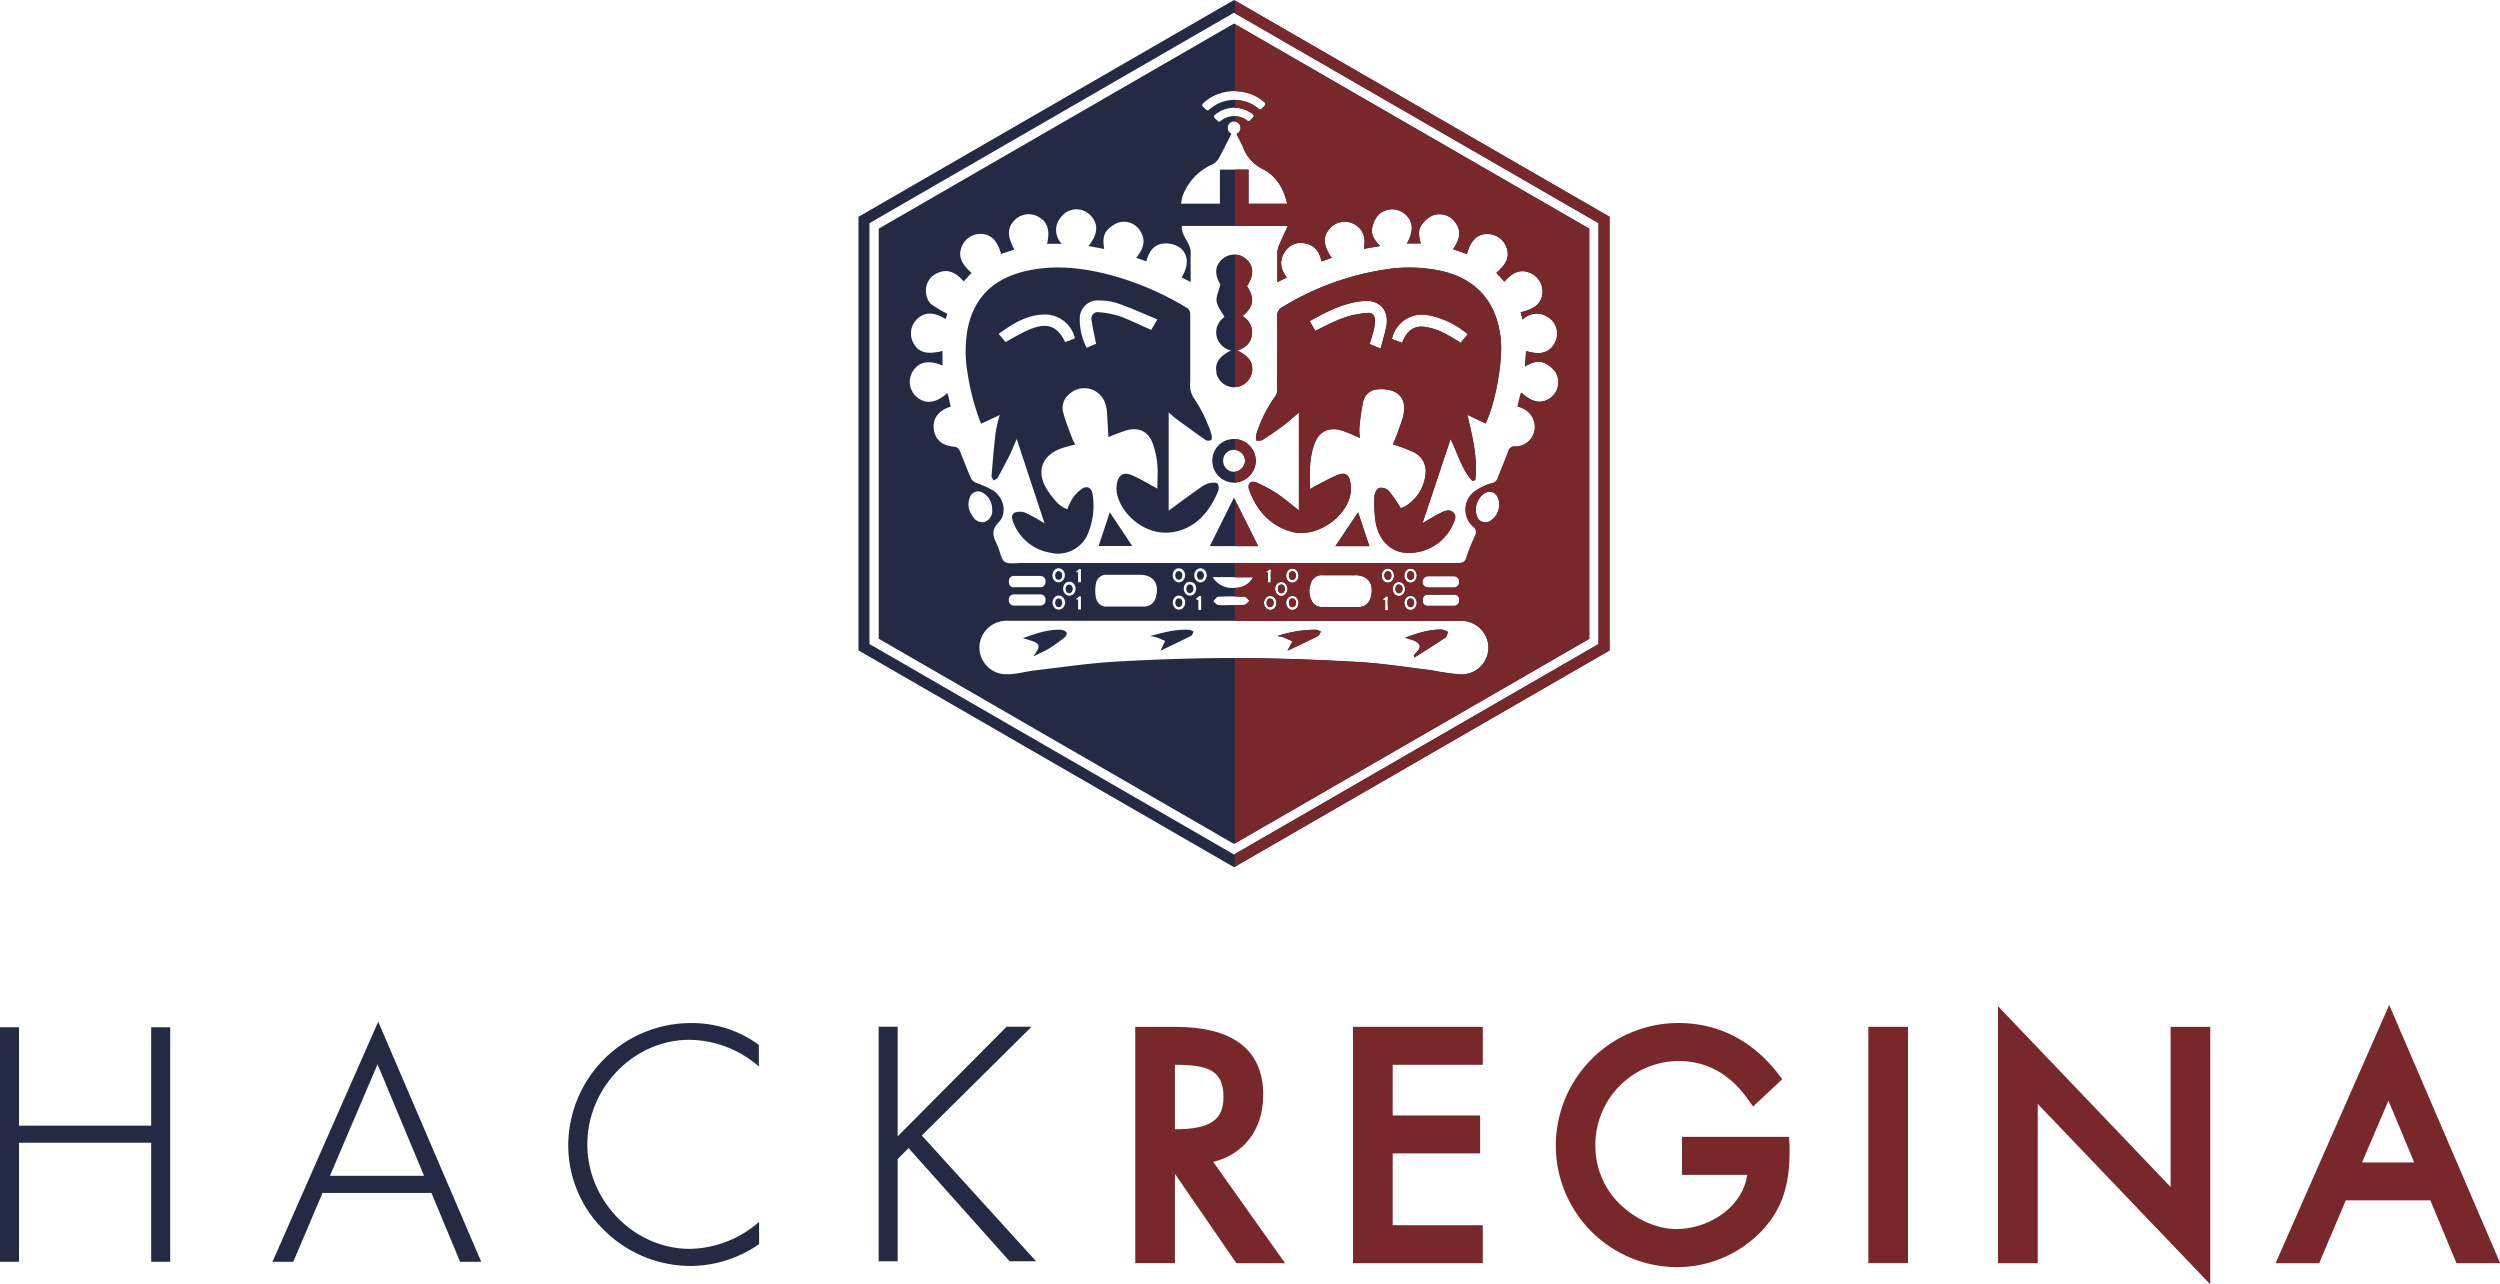 <svg id="Layer_1" data-name="Layer 1" xmlns="http://www.w3.org/2000/svg" xmlns:xlink="http://www.w3.org/1999/xlink" viewBox="0 0 550.16 282.64"><defs><style>.cls-1{fill:none;}.cls-2{clip-path:url(#clip-path);}.cls-3{fill:#78272b;}.cls-4{fill:#242a44;}</style><clipPath id="clip-path" transform="translate(-67.92 -63.68)"><rect class="cls-1" x="-287" y="-285" width="1260" height="980"/></clipPath></defs><title>hackregina-colour-title</title><g class="cls-2"><path class="cls-3" d="M345.92,304.74c0-10-6.55-15.09-19.48-15.09h-8.69v52h8.73V322L340,341.66h10.72l-15.82-22.29c6.75-1.66,11-7.15,11-14.63m-8.74.39c0,5.08-3,7.06-10.68,7.06h0V298c7.1,0,10.7,1.11,10.7,7.13" transform="translate(-67.92 -63.68)"/><polygon class="cls-3" points="297.74 277.98 326.31 277.98 326.31 269.63 306.48 269.63 306.48 253.82 325.72 253.82 325.72 245.48 306.48 245.48 306.48 234.32 326.31 234.32 326.31 225.97 297.74 225.97 297.74 277.98"/><path class="cls-3" d="M461.62,313.87H438.06v8.35h14.35c-1,7.2-8.54,11.93-15.6,11.93-4.28,0-9.13-2.19-12.64-5.71A17.89,17.89,0,0,1,419,315.85a18.49,18.49,0,0,1,18.24-18.69c6.22,0,11.39,2.85,15.37,8.47l1.1,1.55,6.42-6-.92-1.2c-5.62-7.31-13.2-11.17-21.91-11.17a27,27,0,0,0-27,27,26.75,26.75,0,0,0,26.72,26.72,25.72,25.72,0,0,0,19.27-8.72c4.7-5.45,5.58-11.25,5.44-18.29Z" transform="translate(-67.92 -63.68)"/><rect class="cls-3" x="411.15" y="225.97" width="8.73" height="52"/><polygon class="cls-3" points="477.67 261.21 439.69 221.43 439.69 277.98 448.43 277.98 448.43 242.93 486.4 282.64 486.4 225.97 477.67 225.97 477.67 261.21"/><path class="cls-3" d="M593.7,284.83l-25,56.83h9.58l5.87-13.83h18.6l5.75,13.83h9.62Zm-.17,21.06,5.67,13.6H587.72Z" transform="translate(-67.92 -63.68)"/><polygon class="cls-4" points="33.27 277.67 37.45 277.67 37.45 226.06 33.27 226.06 33.27 246.84 33.27 247.72 32.39 247.72 5.06 247.72 4.18 247.72 4.18 246.84 4.18 226.06 0 226.06 0 277.67 4.18 277.67 4.18 252.36 4.18 251.47 5.06 251.47 32.39 251.47 33.27 251.47 33.27 252.36 33.27 277.67"/><path class="cls-4" d="M138.87,326.2h24l.22.54,6.08,14.61h4.65l-22.67-52.83-23.27,52.83h4.58l6.21-14.61Zm2.18-5,9.13-21.38.82-1.92.81,1.93,8.92,21.38.51,1.22H140.52Z" transform="translate(-67.92 -63.68)"/><path class="cls-4" d="M234.91,298.48v-4.86a24.82,24.82,0,0,0-15-4.8,27,27,0,0,0-26.94,26.93,26.06,26.06,0,0,0,8,18.75,27,27,0,0,0,19,7.77,26.55,26.55,0,0,0,15-4.81v-4.89a23.74,23.74,0,0,1-15.25,5.94c-12.22,0-22.55-10.52-22.55-23s10.26-23,22.41-23a23.58,23.58,0,0,1,15.39,5.91" transform="translate(-67.92 -63.68)"/><polygon class="cls-4" points="199.94 252.66 200.57 253.36 222.18 277.56 228 277.56 203.43 250.51 202.86 249.88 203.46 249.28 227 225.95 221.51 225.95 199.05 248.55 197.54 250.08 197.54 247.93 197.54 225.95 193.36 225.95 193.36 277.56 197.54 277.56 197.54 255.43 197.54 255.07 197.79 254.81 199.28 253.32 199.94 252.66"/><path class="cls-4" d="M339.48,63.68l-82.64,47.71v95.42l82.64,47.71,82.64-47.71V111.39ZM419.7,205.41l-80.22,46.32-80.22-46.32V112.79l80.22-46.32,80.22,46.32Z" transform="translate(-67.92 -63.68)"/><path class="cls-4" d="M349,203.65a8.54,8.54,0,0,1,1.34.27c.67.27,1.32.59,2,.89-.3.57-.61,1.15-1.08,2.07,2.34-1.12,4.5-2.12,6.63-3.19.32-.16.47-.65.71-1a3.43,3.43,0,0,0-1-.43,27.07,27.07,0,0,0-8.54,1.38" transform="translate(-67.92 -63.68)"/><path class="cls-4" d="M309.69,183.84h7.4l-4.95-7.43c-.86,2.61-1.64,5-2.45,7.43" transform="translate(-67.92 -63.68)"/><path class="cls-4" d="M321,203.65a11.18,11.18,0,0,1,1.4.28c.65.23,1.28.52,1.92.78-.29.62-.57,1.24-1,2.16,2.32-1.12,4.52-2.15,6.68-3.25.29-.15.4-.62.6-.94a3.12,3.12,0,0,0-.93-.4c-2.89-.19-5.62.57-8.68,1.37" transform="translate(-67.92 -63.68)"/><path class="cls-4" d="M339.53,169.89a4.89,4.89,0,0,0,4.75-4.81,4.84,4.84,0,0,0-4.75-4.79,4.73,4.73,0,0,0-4.82,4.78,4.79,4.79,0,0,0,4.82,4.82m-.08-7.22a2.48,2.48,0,0,1,2.46,2.45,2.54,2.54,0,0,1-2.42,2.39,2.42,2.42,0,0,1-2.4-2.48,2.35,2.35,0,0,1,2.36-2.36" transform="translate(-67.92 -63.68)"/><path class="cls-4" d="M335.58,145.69a4,4,0,0,0,4,3.21,4.07,4.07,0,0,0,3.79-3c.52-2.16-.45-3.75-3.19-5.07,1.81-.59,3-1.6,3.24-3.46a4.08,4.08,0,0,0-2.07-4.13c2.52-2.12,2.73-3.83,1-6.61,1.58-2.31,1.52-4.41-.18-5.93a4,4,0,0,0-5.19-.07c-1.74,1.45-1.83,3.48-.5,5.65-.35,1.48-1,2.7-.81,3.81s1.08,2.18,1.72,3.36a4,4,0,0,0-1.78,4,4.19,4.19,0,0,0,3.21,3.36c-2.64,1.31-3.64,2.86-3.17,4.86" transform="translate(-67.92 -63.68)"/><path class="cls-4" d="M377.13,204c1,.41,2.29.55,2.9,1.26,1,1.12-.5,1.84-1,2.7l.18.39c2.28-1.44,4.57-2.87,6.8-4.36.32-.22.38-.81.57-1.23a3.88,3.88,0,0,0-1.25-.51c-2.9-.14-5.56.84-8.2,1.75" transform="translate(-67.92 -63.68)"/><path class="cls-4" d="M335.83,170.1c-.3-.29-1.1-.23-1.63-.12a5,5,0,0,0-1.76.76c-2.13,1.5-4.23,3-6.34,4.59l-1,.73V154.44c.64.54,1.1,1,1.61,1.37,2.17,1.59,4.33,3.18,6.53,4.71a1.33,1.33,0,0,0,1.2,0c.19-.11.21-.75.11-1.09a15.49,15.49,0,0,0-.94-2.6,29.73,29.73,0,0,0-2.88-5.41,5.23,5.23,0,0,1-.88-3.61c0-5,0-9.9,0-14.85a1.62,1.62,0,0,0-.9-1.62,64.38,64.38,0,0,0-15.28-6.75c-6.56-1.87-13.21-2.82-20-1.26s-11.25,5.48-12.75,12.43a27.75,27.75,0,0,0-.11,9.83,53.54,53.54,0,0,0,3,11.34l4.11-1.92a34.84,34.84,0,0,0-.9,3.86c-.37,3.18-.64,6.37-.9,9.56,0,.32.29.66.45,1,.32-.21.76-.35.93-.65q1.43-2.58,2.74-5.22c.48-1,.87-2,1.43-3.27,2.09,6.36,4.08,12.39,6.12,18.57a38.16,38.16,0,0,0-4.1-2.28,3.22,3.22,0,0,0-2.56-.06c-.89.62-.4,1.79,0,2.65a10.52,10.52,0,0,0,7.87,6.13,7.13,7.13,0,0,0,8.47-4.53,15.9,15.9,0,0,0,.87-8.42c-.2-1.3-1.18-1.84-2.27-1.15a8.55,8.55,0,0,0-2.1,2.1,15.49,15.49,0,0,0-1.18,2.44,7.32,7.32,0,0,1-1.94-1.15,18.5,18.5,0,0,1-3.05-4.11c-1.65-3.56-.31-6.54,3.34-8,1.07-.41,2.21-.64,3.38-1-.22-.46-.47-.87-.64-1.32-.67-1.84-1.45-3.65-1.94-5.54a3.9,3.9,0,0,1,1.33-4.25,4.84,4.84,0,0,1,8,2.57,6.36,6.36,0,0,1,.25,1.3c.12,1.87.22,3.74.32,5.64a42.44,42.44,0,0,1,4-1.5c2.73-.76,4.82.27,5.77,2.94a18.16,18.16,0,0,1,1,4.57c.16,1.76,0,3.54,0,5.31-2-1.06-3.72-2.16-5.6-2.94-2-.85-3.1.06-3.36,2.28-.53,4.58,5.31,11.32,12.29,10.25,5.1-.79,8.18-4.49,10.08-9.12a1.85,1.85,0,0,0-.21-1.65m-32.51-31.4c-.33.12-.67.22-1,.32-2.05-4.33-4.85-4-8.08-2.65a55.43,55.43,0,0,0-5,2.68l-1.53-1.81c3.29-2.4,6.6-4.45,10.79-4.25a6.83,6.83,0,0,1,6,5.21l-1.19.5m18-2.34c-2.36-1-4.59-2.14-6.92-3a20.63,20.63,0,0,0-4.58-.89,1.41,1.41,0,0,0-1.66,1.71c.23,1.69.64,3.36,1,5.24l-2.07.86a13.28,13.28,0,0,1-1.52-6.39,3.94,3.94,0,0,1,4.35-4,12.54,12.54,0,0,1,4.13.67c2.86,1,5.63,2.27,8.59,3.49l-1.33,2.29" transform="translate(-67.92 -63.68)"/><path class="cls-4" d="M334.16,183.86h10.63l-5.32-10.66-5.31,10.66" transform="translate(-67.92 -63.68)"/><path class="cls-4" d="M301.48,189.68a1.08,1.08,0,0,1,.19.65,1.07,1.07,0,0,1-.2.65.69.69,0,0,1-.58.31.68.68,0,0,1-.58-.31,1.21,1.21,0,0,1,0-1.3.72.72,0,0,1,1.17,0Zm1.73,4.55a.68.68,0,0,0,.57-.32,1,1,0,0,0,.21-.64,1.09,1.09,0,0,0-.2-.65.72.72,0,0,0-1.17,0,1.13,1.13,0,0,0-.19.65,1.09,1.09,0,0,0,.2.65A.69.69,0,0,0,303.21,194.23Zm-2.32,3.06a.69.69,0,0,0,.58-.31,1.07,1.07,0,0,0,.2-.65,1.08,1.08,0,0,0-.19-.65.72.72,0,0,0-1.17,0,1.21,1.21,0,0,0,0,1.3A.68.68,0,0,0,300.89,197.29Zm74.88-5a.68.68,0,0,0-.58.3,1.07,1.07,0,0,0-.2.65,1.09,1.09,0,0,0,.2.65.7.7,0,0,0,.58.31.68.68,0,0,0,.57-.32,1,1,0,0,0,.21-.64,1.09,1.09,0,0,0-.2-.65A.68.68,0,0,0,375.77,192.32Zm2.56-2.94a.68.68,0,0,0-.58.3,1.21,1.21,0,0,0,0,1.3.68.68,0,0,0,.58.31.7.7,0,0,0,.58-.31,1.14,1.14,0,0,0,.2-.65,1,1,0,0,0-.2-.65A.68.68,0,0,0,378.33,189.38Zm-28.44,2.94a.69.69,0,0,0-.58.3,1.06,1.06,0,0,0-.19.65,1.08,1.08,0,0,0,.19.65.69.69,0,0,0,1.16,0,1,1,0,0,0,.2-.64,1.08,1.08,0,0,0-.19-.65A.7.7,0,0,0,349.89,192.32Zm28.44,3.06a.68.68,0,0,0-.58.3,1.21,1.21,0,0,0,0,1.3.68.68,0,0,0,.58.31.7.7,0,0,0,.58-.31,1.14,1.14,0,0,0,.2-.65,1,1,0,0,0-.2-.65A.68.68,0,0,0,378.33,195.38Zm-26,0a.68.68,0,0,0-.58.3,1.21,1.21,0,0,0,0,1.3.68.68,0,0,0,.58.31.7.7,0,0,0,.58-.31,1.14,1.14,0,0,0,.2-.65,1,1,0,0,0-.2-.65A.68.68,0,0,0,352.33,195.38Zm21-6a.68.68,0,0,0-.58.3,1.21,1.21,0,0,0,0,1.3.68.68,0,0,0,.58.31.7.7,0,0,0,.58-.31,1.14,1.14,0,0,0,.2-.65,1,1,0,0,0-.2-.65A.68.68,0,0,0,373.33,189.38Zm-46,7.91a.7.7,0,0,0,.58-.31,1.14,1.14,0,0,0,.2-.65,1,1,0,0,0-.2-.65.71.71,0,0,0-1.16,0,1.21,1.21,0,0,0,0,1.3A.68.68,0,0,0,327.33,197.29Zm1.86-4.67a1.07,1.07,0,0,0-.2.65,1.09,1.09,0,0,0,.2.65.7.7,0,0,0,.58.31.68.68,0,0,0,.57-.32,1,1,0,0,0,.21-.64,1.09,1.09,0,0,0-.2-.65.71.71,0,0,0-1.16,0Zm-1.86-3.24a.68.68,0,0,0-.58.3,1.21,1.21,0,0,0,0,1.3.68.68,0,0,0,.58.31.7.7,0,0,0,.58-.31,1.14,1.14,0,0,0,.2-.65,1,1,0,0,0-.2-.65A.68.68,0,0,0,327.33,189.38Zm20.13,7.91A.67.67,0,0,0,348,197a1.07,1.07,0,0,0,.21-.65,1.09,1.09,0,0,0-.2-.65.69.69,0,0,0-.58-.3.67.67,0,0,0-.58.3,1.16,1.16,0,0,0,0,1.3A.66.66,0,0,0,347.46,197.29Zm-15.38-7.91a.68.68,0,0,0-.58.3,1.21,1.21,0,0,0,0,1.3.68.68,0,0,0,.58.31.7.7,0,0,0,.58-.31,1.14,1.14,0,0,0,.2-.65,1,1,0,0,0-.2-.65A.68.68,0,0,0,332.08,189.38Zm20.25,0a.68.68,0,0,0-.58.3,1.21,1.21,0,0,0,0,1.3.68.68,0,0,0,.58.31.7.7,0,0,0,.58-.31,1.14,1.14,0,0,0,.2-.65,1,1,0,0,0-.2-.65A.68.68,0,0,0,352.33,189.38ZM417.66,114v90.27l-78.18,45.13L261.3,204.24V114l78.18-45.14ZM332.49,86.79a.41.41,0,0,0,.13.33l.74.72a.45.45,0,0,0,.32.12.45.45,0,0,0,.31-.12,8.1,8.1,0,0,1,2.57-1.6,8.3,8.3,0,0,1,2.87-.58,8.55,8.55,0,0,1,2.89.48,8.1,8.1,0,0,1,2.62,1.52.4.4,0,0,0,.31.11.43.43,0,0,0,.32-.14l.71-.74a.39.39,0,0,0,.13-.33.41.41,0,0,0-.16-.33,9.87,9.87,0,0,0-3.18-1.89,10.41,10.41,0,0,0-7.32.13,9.88,9.88,0,0,0-3.12,2h0A.43.43,0,0,0,332.49,86.79Zm11.2,2.07a6.6,6.6,0,0,0-2-1.11,6.53,6.53,0,0,0-2.24-.36,6.32,6.32,0,0,0-2.23.44,6.45,6.45,0,0,0-2,1.17l0,0a.46.46,0,0,0,0,.65l.7.67a.45.45,0,0,0,.61,0,4.6,4.6,0,0,1,5.85-.1.48.48,0,0,0,.32.11.47.47,0,0,0,.3-.14l.67-.7a.43.43,0,0,0,.13-.35A.47.47,0,0,0,343.69,88.86ZM327.83,108.5h8.55V101h6.29v7.53h8.5c-.76-3.41-2.44-6.19-5.45-7.68A8.76,8.76,0,0,1,341.45,96c-.4-.92-.91-1.79-1.35-2.7a1,1,0,0,0-.07-.16,1.32,1.32,0,0,0,.5-.33,1.37,1.37,0,0,0,.39-1,1.34,1.34,0,0,0-.43-1,1.37,1.37,0,0,0-1-.39,1.34,1.34,0,0,0-1,.43,1.37,1.37,0,0,0-.39,1,1.34,1.34,0,0,0,.43,1,1.32,1.32,0,0,0,.38.25c-.94,1.9-1.87,3.75-2.75,5.37a3.52,3.52,0,0,1-1.46,1.4,12.19,12.19,0,0,0-6.55,7A14.72,14.72,0,0,0,327.83,108.5Zm-43.15,70a2.54,2.54,0,0,0,1.58-2.7,4.17,4.17,0,0,0-2-3.65,1.92,1.92,0,0,0-2.89.94,4.05,4.05,0,0,0,.55,4.1A2.46,2.46,0,0,0,284.68,178.54Zm110.65,26.32a6,6,0,0,0-6.19-4.53q-24.86,0-49.73,0H321.06q-15.69,0-31.39,0a6,6,0,0,0-5.93,4.08,5.9,5.9,0,0,0,5.88,7.69c2,0,4-.61,6-.85,6-.69,12-1.6,18.08-1.94,8.76-.5,17.53-.79,26.29-.78s17.78.34,26.66.84c5.44.31,10.85,1.17,16.27,1.83a56.55,56.55,0,0,0,6.28.91A5.92,5.92,0,0,0,395.33,204.86Zm-105.39-9.17a1.12,1.12,0,0,0,1.23,1.3h2.77c1,0,1.92,0,2.89,0a1.11,1.11,0,0,0,1.16-1.25,1.07,1.07,0,0,0-1.17-1.21c-1.89,0-3.78,0-5.66,0A1.08,1.08,0,0,0,289.94,195.69Zm1.15-2.75h5.66a1.09,1.09,0,0,0,1.24-1.16,1.13,1.13,0,0,0-1.21-1.32c-1.89,0-3.78,0-5.67,0a1.1,1.1,0,0,0-1.17,1.23C289.93,192.44,290.27,192.94,291.09,192.94Zm11.16-2.61a1.59,1.59,0,0,0-.37-1.06,1.27,1.27,0,0,0-2,0,1.59,1.59,0,0,0-.36,1.05,1.64,1.64,0,0,0,.36,1.06,1.22,1.22,0,0,0,1,.48,1.21,1.21,0,0,0,1-.48A1.59,1.59,0,0,0,302.25,190.33Zm0,1.88a1.7,1.7,0,0,0,0,2.12,1.28,1.28,0,0,0,2,0,1.74,1.74,0,0,0,0-2.12,1.28,1.28,0,0,0-2,0Zm-2.68,4.12a1.64,1.64,0,0,0,.36,1.06,1.22,1.22,0,0,0,1,.48,1.21,1.21,0,0,0,1-.48,1.7,1.7,0,0,0,0-2.12,1.27,1.27,0,0,0-2,0A1.59,1.59,0,0,0,299.54,196.33Zm5.18-6.86a.25.25,0,0,1,0,.08v.09s0,0,.05,0a.58.58,0,0,0,.19,0l.18,0s0,0,0,.06c0,.52,0,.92,0,1.2,0,.56,0,.86,0,.89s0,.07.08.07h.46c.05,0,.08,0,.08-.1s0-.36,0-.65v-.64c0-.68,0-1.16,0-1.45a.11.11,0,0,0,0-.05,0,0,0,0,0,0,0l-.22,0-.2,0-.12.12-.14.14a.87.87,0,0,1-.3.2s-.05,0-.05.06v.08A.25.25,0,0,1,304.72,189.47Zm0,6a.25.25,0,0,1,0,.08v.09s0,0,.05,0a.58.58,0,0,0,.19,0l.18,0s0,0,0,.06c0,.52,0,.92,0,1.2,0,.56,0,.86,0,.89s0,.07.08.07h.46c.05,0,.08,0,.08-.1s0-.36,0-.65v-.64c0-.68,0-1.16,0-1.45a.11.11,0,0,0,0-.05,0,0,0,0,0,0,0l-.22,0-.2,0-.12.12-.14.14a.87.87,0,0,1-.3.2s-.05,0-.05.06v.08A.25.25,0,0,1,304.72,195.47Zm4.42,0a2.22,2.22,0,0,0,2.44,1.72c1.33,0,2.65,0,4,0h3.73a2.7,2.7,0,0,0,3-2.32c.72-2.79-.71-4.66-3.55-4.66-2.37,0-4.74,0-7.11,0a2.33,2.33,0,0,0-2.58,1.88A8.79,8.79,0,0,0,309.14,195.5Zm23.08.91c0-.68,0-1.16,0-1.45a.11.11,0,0,0,0-.05,0,0,0,0,0,0,0l-.22,0-.2,0-.12.12-.14.14a.87.87,0,0,1-.3.2s-.05,0-.05.06v.08a.32.32,0,0,1,0,.16v.09s0,0,.05,0a.58.58,0,0,0,.19,0l.18,0s0,0,0,.06c0,.52,0,.92,0,1.2,0,.56,0,.86,0,.89s0,.07.08.07h.46c.05,0,.08,0,.08-.1s0-.36,0-.65Zm.85-5a1.7,1.7,0,0,0,0-2.12,1.24,1.24,0,0,0-1-.47,1.22,1.22,0,0,0-1,.48,1.59,1.59,0,0,0-.36,1.05,1.64,1.64,0,0,0,.36,1.06,1.26,1.26,0,0,0,2,0Zm-3.3.35a1.24,1.24,0,0,0-1,.47,1.7,1.7,0,0,0,0,2.12,1.28,1.28,0,0,0,2,0,1.74,1.74,0,0,0,0-2.12A1.24,1.24,0,0,0,329.77,191.74Zm-1.08-1.41a1.65,1.65,0,0,0-.37-1.06,1.24,1.24,0,0,0-1-.47,1.22,1.22,0,0,0-1,.48,1.59,1.59,0,0,0-.36,1.05,1.64,1.64,0,0,0,.36,1.06,1.26,1.26,0,0,0,2,0A1.65,1.65,0,0,0,328.69,190.33Zm-2.71,6a1.64,1.64,0,0,0,.36,1.06,1.26,1.26,0,0,0,2,0,1.7,1.7,0,0,0,0-2.12,1.24,1.24,0,0,0-1-.47,1.22,1.22,0,0,0-1,.48A1.59,1.59,0,0,0,326,196.33Zm17.72-5.6h-8.94a4.94,4.94,0,0,0,4.93,2.34A4.4,4.4,0,0,0,343.7,190.73ZM341.77,195a55.14,55.14,0,0,0-5.75,0c-.38,0-.73.62-1.1,1,.36.29.7.77,1.1.82a22.86,22.86,0,0,0,2.87,0,21.25,21.25,0,0,0,2.88,0c.42-.06.78-.57,1.17-.88C342.55,195.56,342.18,195,341.77,195Zm4.76-5.51v.08a.34.34,0,0,0,0,.09s0,0,.06,0a.54.54,0,0,0,.18,0l.19,0s0,0,0,.06c0,.52,0,.92,0,1.2,0,.56,0,.86,0,.89s0,.07.07.07h.46c.05,0,.08,0,.08-.1v-.65c0-.28,0-.5,0-.64a12,12,0,0,1,.06-1.45v-.05a0,0,0,0,0,0,0l-.21,0-.21,0-.12.12-.13.14a1.11,1.11,0,0,1-.3.2s-.06,0-.06.06a.32.32,0,0,0,0,.08Zm-.06,5.81a1.55,1.55,0,0,0-.37,1.05,1.59,1.59,0,0,0,.37,1.06,1.21,1.21,0,0,0,1,.48,1.22,1.22,0,0,0,1-.48,1.74,1.74,0,0,0,0-2.12,1.24,1.24,0,0,0-1-.47A1.21,1.21,0,0,0,346.47,195.28Zm7.22-4.95a1.65,1.65,0,0,0-.37-1.06,1.24,1.24,0,0,0-1-.47,1.22,1.22,0,0,0-1,.48,1.59,1.59,0,0,0-.36,1.05,1.64,1.64,0,0,0,.36,1.06,1.26,1.26,0,0,0,2,0A1.65,1.65,0,0,0,353.69,190.33Zm-.37,4.94a1.24,1.24,0,0,0-1-.47,1.22,1.22,0,0,0-1,.48,1.59,1.59,0,0,0-.36,1.05,1.64,1.64,0,0,0,.36,1.06,1.26,1.26,0,0,0,2,0,1.7,1.7,0,0,0,0-2.12Zm-2.44-3.06a1.28,1.28,0,0,0-2,0,1.74,1.74,0,0,0,0,2.12,1.28,1.28,0,0,0,2,0,1.7,1.7,0,0,0,0-2.12Zm5.69,3.62a2.32,2.32,0,0,0,2.21,1.39h7.83a2.69,2.69,0,0,0,3-2.31c.73-2.78-.7-4.67-3.54-4.67-2.37,0-4.74,0-7.11,0a2.49,2.49,0,0,0-2.62,1.87A4.62,4.62,0,0,0,356.57,195.83Zm23.12-5.5a1.65,1.65,0,0,0-.37-1.06,1.24,1.24,0,0,0-1-.47,1.22,1.22,0,0,0-1,.48,1.59,1.59,0,0,0-.36,1.05,1.64,1.64,0,0,0,.36,1.06,1.26,1.26,0,0,0,2,0A1.65,1.65,0,0,0,379.69,190.33Zm-.37,4.94a1.24,1.24,0,0,0-1-.47,1.22,1.22,0,0,0-1,.48,1.59,1.59,0,0,0-.36,1.05,1.64,1.64,0,0,0,.36,1.06,1.26,1.26,0,0,0,2,0,1.7,1.7,0,0,0,0-2.12Zm-2.56-3.06a1.28,1.28,0,0,0-2,0,1.7,1.7,0,0,0,0,2.12,1.28,1.28,0,0,0,2,0,1.74,1.74,0,0,0,0-2.12Zm-2.07-1.88a1.65,1.65,0,0,0-.37-1.06,1.24,1.24,0,0,0-1-.47,1.22,1.22,0,0,0-1,.48,1.59,1.59,0,0,0-.36,1.05,1.64,1.64,0,0,0,.36,1.06,1.26,1.26,0,0,0,2,0A1.65,1.65,0,0,0,374.69,190.33Zm-1.41,6.08a12,12,0,0,1,.06-1.45v-.05a0,0,0,0,0,0,0l-.21,0-.21,0-.12.12-.13.14a1.11,1.11,0,0,1-.3.2s-.06,0-.06.06a.32.32,0,0,0,0,.08v.16a.34.34,0,0,0,0,.09s0,0,.06,0a.54.54,0,0,0,.18,0l.19,0s0,0,0,.06c0,.52,0,.92,0,1.2,0,.56,0,.86,0,.89s0,.07.07.07h.46c.05,0,.08,0,.08-.1v-.65C373.28,196.77,373.28,196.55,373.28,196.41Zm7.7-.72c0,.73.3,1.28,1.11,1.29,1.93,0,3.86,0,5.78,0a1.1,1.1,0,0,0,1.16-1.25,1.07,1.07,0,0,0-1.18-1.21h-2.77c-1,0-1.93,0-2.89,0A1.07,1.07,0,0,0,381,195.69Zm1.26-2.74H385c.92,0,1.85,0,2.77,0A1.1,1.1,0,0,0,389,191.8a1.14,1.14,0,0,0-1.21-1.33c-1.89,0-3.78,0-5.66,0a1.24,1.24,0,0,0,.08,2.48Zm15.59-18.3c0-2.18-1.54-3.39-3.19-2.47a4.39,4.39,0,0,0-1.68,5.18,2,2,0,0,0,2.9.94A4.17,4.17,0,0,0,397.83,174.65Zm12.49-29a5.9,5.9,0,0,0-2.27-2c-1.51-.76-3-.26-4.51.66.1-1.23.18-2.31.27-3.39,3.1.92,5,.42,6.2-1.6a4.31,4.31,0,0,0-.59-5.23,5.7,5.7,0,0,0-2.36-1.32A4.39,4.39,0,0,0,403,134l-.43-1.6c3.24-.76,4.62-2,4.81-4.34a4.5,4.5,0,0,0-2.72-4.32c-2-.86-3.78-.28-5.68,1.91l-1.77-1.93c2.35-2,3-3.69,2.19-5.73a4.51,4.51,0,0,0-4.25-2.83c-2.23.09-3.59,1.43-4.41,4.42l-3.05-1.06c1.68-2.42,1.79-4.25.41-6a4.24,4.24,0,0,0-5.08-1.34,6.14,6.14,0,0,0-2.15,1.84c-1,1.28-.69,2.79-.29,4.24h-3.05c1.61-2.79,1.4-5-.55-6.57a4.32,4.32,0,0,0-5.72.28,6.11,6.11,0,0,0-1.35,2.73c-.35,1.6.49,2.91,1.75,4.13l-3.59.6c.5-2.67-.34-4.57-2.34-5.52a4.34,4.34,0,0,0-5.24,1.14c-1.52,1.79-1.38,3.65.49,6.38l-2.25.79c-.42-2.24-1.61-3.65-3.75-4a4.06,4.06,0,0,0-4.15,1.65c-1.49,2-1.17,4,.28,5.9l-2.09,1c0-2.33,0-4.46,0-6.58a5,5,0,0,1,.5-1.79c.55-1.3,1.17-2.57,1.81-4H328c-.17,2.32,2,3.7,1.95,5.92s0,4.15,0,6.41l-2-1c1.81-2.89,1.46-5.65-1-6.92a5.68,5.68,0,0,0-3.2-.51c-2.12.3-3.06,2-3.57,3.91l-2.22-.81c1.81-2.21,2.07-4,.89-5.88a4.19,4.19,0,0,0-4.81-1.86,6.33,6.33,0,0,0-2.36,1.56c-1.12,1.16-1,2.7-.77,4.25l-3.43-.65c2.05-2.59,2.2-4.79.54-6.61a4.25,4.25,0,0,0-5.58-.75,5.58,5.58,0,0,0-1.86,2.41,4.29,4.29,0,0,0,1,4.46h-3.24c.69-3,.11-4.81-1.86-5.92a4.35,4.35,0,0,0-5.32.76c-1.6,1.63-1.61,3.52,0,6.41l-2.94,1c-.84-3-2.16-4.3-4.38-4.43a4.45,4.45,0,0,0-4.27,2.78c-.83,2-.23,3.68,2.15,5.8L280,125.61c-1.91-2.17-3.63-2.74-5.64-1.9a4.17,4.17,0,0,0-2.65,4.42,4,4,0,0,0,1,2.38,24.43,24.43,0,0,0,3.67,2.21c-.05.18-.19.67-.34,1.18-2.65-1.61-4.65-1.6-6.31,0a4.38,4.38,0,0,0-.77,5.32c1.15,2.06,2.95,2.54,6.37,1.69v3.22c-3-1.29-5.22-.85-6.53,1.27a4.36,4.36,0,0,0,1,5.75c1.89,1.55,4.15,1.23,6.63-1l.71,3-.38.14c-2.5.9-3.68,2.68-3.32,5s2,3.53,4.64,3.71a1.46,1.46,0,0,1,1,.78c.88,2.06,1.65,4.18,2.55,6.24a2.4,2.4,0,0,0,1.15.93,22.89,22.89,0,0,1,3.88,1.78c2.28,1.7,2.9,5,1,6.93-1.64,1.7-1.22,3.05-.4,4.69.12.25.2.52.31.78.47,1.11.66,2.65,1.49,3.2s2.4.24,3.63.24q48.12,0,96.23,0c1,0,1.51-.21,1.83-1.2a42.17,42.17,0,0,1,1.87-4.7,1.57,1.57,0,0,0-.41-2.14,5,5,0,0,1,.13-7.56,12,12,0,0,1,4-2,1.69,1.69,0,0,0,1.31-1.13c.75-2,1.6-3.94,2.33-5.93a1.28,1.28,0,0,1,1.46-1,4.37,4.37,0,0,0,4.32-3.66,4.45,4.45,0,0,0-2.69-4.78c-.35-.15-.72-.27-1.09-.41.27-1,.51-2,.76-3,2.29,2.21,4.53,2.58,6.48,1.13A4.24,4.24,0,0,0,410.32,145.68Z" transform="translate(-67.92 -63.68)"/><path class="cls-4" d="M385.55,123.41a32.87,32.87,0,0,0-12.46-.47,60.72,60.72,0,0,0-22.84,8.25,2.16,2.16,0,0,0-1.27,2.17c.07,5.39,0,10.78,0,16.17a1.92,1.92,0,0,1-.24,1.11,29.23,29.23,0,0,0-4.38,8.73,3.67,3.67,0,0,0,.06,1.27c.45,0,1,.05,1.36-.17,1.49-.95,2.95-1.94,4.36-3,1.21-.91,2.33-1.92,3.62-3V176c-1.65-1.28-3.1-2.55-4.7-3.61a28.38,28.38,0,0,0-4.63-2.51c-1.3-.55-2.08.26-1.6,1.62,1.62,4.54,4.65,7.87,9.32,9.19,5.09,1.45,11.72-2.78,12.9-8a8,8,0,0,0,0-3c-.21-1.45-1.15-2.1-2.51-1.58-1.74.67-3.38,1.63-5.06,2.47-.36.19-.71.43-1.25.75-.13-3.57-.21-6.91,1-10.08,1-2.64,3.07-3.64,5.82-2.88a27.82,27.82,0,0,1,3.13,1.23c.31.12.62.27,1,.45a13.12,13.12,0,0,1-.12-2.08,48.36,48.36,0,0,1,.86-6,3.41,3.41,0,0,1,3.15-2.62c3.43-.3,6.92,1.08,5.56,6.26a61.67,61.67,0,0,1-2.17,5.83,42.49,42.49,0,0,1,4.44,1.67,4.61,4.61,0,0,1,2.74,4.72,9.23,9.23,0,0,1-4.64,7.35,3.94,3.94,0,0,1-.84.31,32.54,32.54,0,0,0-2.67-3.86,2.4,2.4,0,0,0-2.12-.56c-.5.18-.95,1.19-1,1.85a31.14,31.14,0,0,0,.22,5.29c.57,4,3,6.66,6.35,7.08a10.57,10.57,0,0,0,10.67-6.12c.37-.86,1-1.88.15-2.71s-1.92-.37-2.81.08c-1.28.64-2.49,1.42-4,2.27,2.08-6.21,4.09-12.25,6.18-18.53,1.64,3.3,2.46,6.7,4.82,9.24l.63-.21c.54-4.85-.62-9.54-1.75-14.37l4,1.92c2.14-4.32,3.83-13.72,3.36-18.44-.82-8.1-5.13-13.18-12.85-15.08M373,135.52c-.3,1.6-.81,3.15-1.26,4.87l-2.41-1c.34-1.14.7-2.19.95-3.28a9.05,9.05,0,0,0,.2-2c0-1-.54-1.66-1.54-1.57a22.87,22.87,0,0,0-4.12.69,25.12,25.12,0,0,0-3.8,1.48c-1.2.53-2.36,1.16-3.64,1.79l-1.25-2.16c3.74-2.09,7.45-4,11.69-4.41,3.66-.38,5.86,2,5.18,5.62m16.4,3.59a43.29,43.29,0,0,0-4-2.32,14.5,14.5,0,0,0-4-1.22c-2.55-.34-4,1.16-4.94,3.52l-2.23-.84A6.79,6.79,0,0,1,382,133a18.87,18.87,0,0,1,8.92,4.23l-1.52,1.86" transform="translate(-67.92 -63.68)"/><path class="cls-4" d="M301.6,202.29c-3-.2-5.69.81-8.59,1.83,4.06,1.16,4.15,1.34,2.33,4,1.17-.58,2.39-1.1,3.51-1.77a37,37,0,0,0,3.4-2.44c.26-.21.53-.81.41-1a1.45,1.45,0,0,0-1.06-.58" transform="translate(-67.92 -63.68)"/><path class="cls-4" d="M361.84,183.86h7.43c-.81-2.45-1.6-4.82-2.48-7.44l-5,7.44" transform="translate(-67.92 -63.68)"/><polygon class="cls-3" points="271.77 0.13 271.77 2.92 351.78 49.11 351.78 141.74 271.77 187.93 271.77 190.72 354.2 143.14 354.2 47.71 271.77 0.13"/><path class="cls-3" d="M349,203.65a11.78,11.78,0,0,1,1.34.27c.67.27,1.32.59,2,.89-.3.58-.61,1.15-1.08,2.07,2.34-1.11,4.5-2.12,6.63-3.19.32-.16.48-.65.71-1a3.08,3.08,0,0,0-1-.42,26.77,26.77,0,0,0-8.54,1.37" transform="translate(-67.92 -63.68)"/><path class="cls-3" d="M339.69,160.31v2.39a2.46,2.46,0,0,1,2.22,2.42,2.55,2.55,0,0,1-2.22,2.37v2.38a4.88,4.88,0,0,0,4.59-4.79,4.83,4.83,0,0,0-4.59-4.77" transform="translate(-67.92 -63.68)"/><path class="cls-3" d="M340.15,140.83c1.81-.58,3-1.6,3.24-3.46a4.08,4.08,0,0,0-2.07-4.13c2.52-2.12,2.73-3.83,1-6.61,1.58-2.31,1.52-4.41-.18-5.93a3.92,3.92,0,0,0-2.41-1v29.16a4.06,4.06,0,0,0,3.65-3c.52-2.16-.45-3.75-3.19-5.07" transform="translate(-67.92 -63.68)"/><path class="cls-3" d="M377.13,204c1,.41,2.29.55,2.9,1.26,1,1.12-.5,1.84-1,2.7.06.13.12.26.19.39,2.27-1.44,4.56-2.86,6.79-4.36.32-.22.38-.81.57-1.23a4.12,4.12,0,0,0-1.25-.51c-2.9-.14-5.56.84-8.2,1.75" transform="translate(-67.92 -63.68)"/><path class="cls-3" d="M339.69,173.65v10.21h5.1l-5.1-10.21" transform="translate(-67.92 -63.68)"/><path class="cls-3" d="M348,195.68a1.09,1.09,0,0,1,.2.65,1.07,1.07,0,0,1-.21.65.67.67,0,0,1-.57.31.66.66,0,0,1-.58-.31,1.16,1.16,0,0,1,0-1.3.67.67,0,0,1,.58-.3A.69.69,0,0,1,348,195.68ZM417.66,114v90.27l-78,45V208.54H340c8.88,0,17.77.35,26.65.85,5.44.3,10.85,1.17,16.27,1.83a59,59,0,0,0,6.28.9,5.91,5.91,0,0,0,6.1-7.25,6,6,0,0,0-6.18-4.53q-24.73,0-49.46,0v-3.52a13.08,13.08,0,0,0,2.08-.06c.42-.06.78-.57,1.17-.88-.39-.31-.76-.87-1.16-.89-.7,0-1.39,0-2.09-.06v-1.85a4.39,4.39,0,0,0,4-2.34h-4v-3.15l49.09,0c1,0,1.51-.21,1.83-1.2a44.2,44.2,0,0,1,1.87-4.7,1.56,1.56,0,0,0-.41-2.14,5,5,0,0,1,.13-7.56,11.75,11.75,0,0,1,4-1.95,1.72,1.72,0,0,0,1.31-1.14c.75-2,1.6-3.94,2.34-5.93a1.27,1.27,0,0,1,1.45-1,4.36,4.36,0,0,0,4.32-3.66,4.45,4.45,0,0,0-2.69-4.78l-1.08-.41.75-3c2.29,2.21,4.53,2.58,6.48,1.13a4.25,4.25,0,0,0,1.21-5.59,6,6,0,0,0-2.28-2c-1.51-.76-3-.26-4.51.66.1-1.23.18-2.31.27-3.39,3.1.92,5,.42,6.2-1.6a4.3,4.3,0,0,0-.59-5.23,5.7,5.7,0,0,0-2.36-1.32A4.42,4.42,0,0,0,403,134l-.43-1.6c3.24-.76,4.62-2,4.81-4.34a4.5,4.5,0,0,0-2.72-4.32c-2-.86-3.78-.28-5.68,1.91l-1.77-1.93c2.35-2,3-3.69,2.19-5.73a4.51,4.51,0,0,0-4.25-2.83c-2.23.09-3.59,1.43-4.41,4.42l-3.05-1.06c1.68-2.42,1.79-4.25.41-6a4.23,4.23,0,0,0-5.08-1.35,6.14,6.14,0,0,0-2.15,1.84c-1,1.28-.69,2.8-.29,4.24h-3.05c1.61-2.79,1.4-5-.55-6.56a4.31,4.31,0,0,0-5.72.27,6,6,0,0,0-1.34,2.73c-.36,1.61.48,2.92,1.74,4.13l-3.59.6c.5-2.67-.34-4.57-2.34-5.52a4.33,4.33,0,0,0-5.24,1.15c-1.51,1.78-1.38,3.65.49,6.37l-2.25.79c-.42-2.24-1.61-3.65-3.75-4a4.07,4.07,0,0,0-4.15,1.65c-1.49,2-1.17,4,.28,5.9l-2.09,1c0-2.33,0-4.45,0-6.58a5.27,5.27,0,0,1,.5-1.79c.55-1.3,1.17-2.57,1.81-4H339.69V101h3v7.52h8.5c-.76-3.41-2.44-6.19-5.44-7.68A8.71,8.71,0,0,1,341.45,96c-.4-.92-.9-1.79-1.34-2.69,0-.06-.05-.12-.07-.17a1.4,1.4,0,0,0,.88-1.31,1.34,1.34,0,0,0-.43-1,1.28,1.28,0,0,0-.75-.35V89.28a4.52,4.52,0,0,1,2.7,1,.48.48,0,0,0,.32.11.47.47,0,0,0,.3-.14l.67-.7a.43.43,0,0,0,.13-.35.47.47,0,0,0-.16-.33,6.6,6.6,0,0,0-2-1.11,6.06,6.06,0,0,0-2-.34V85.67a8.56,8.56,0,0,1,2.61.47,8.1,8.1,0,0,1,2.62,1.52.4.4,0,0,0,.31.11.43.43,0,0,0,.32-.14l.71-.74a.39.39,0,0,0,.13-.33.41.41,0,0,0-.16-.33,9.87,9.87,0,0,0-3.18-1.89,10.24,10.24,0,0,0-3.38-.6V69Zm-71.13,75.5v.08a.34.34,0,0,0,0,.09s0,0,.06,0a.54.54,0,0,0,.18,0l.19,0s0,0,0,.06c0,.52,0,.92,0,1.2,0,.56,0,.86,0,.89s0,.07.07.07h.46c.05,0,.08,0,.08-.1v-.65c0-.28,0-.5,0-.64a12,12,0,0,1,.06-1.45v-.05a0,0,0,0,0,0,0l-.21,0-.21,0-.12.12-.13.14a1.11,1.11,0,0,1-.3.2s-.06,0-.06.06a.32.32,0,0,0,0,.08Zm2.28,6.86a1.64,1.64,0,0,0-.36-1.06,1.24,1.24,0,0,0-1-.47,1.21,1.21,0,0,0-1,.48,1.55,1.55,0,0,0-.37,1.05,1.59,1.59,0,0,0,.37,1.06,1.21,1.21,0,0,0,1,.48,1.22,1.22,0,0,0,1-.48A1.64,1.64,0,0,0,348.81,196.33Zm2.07-2a1.7,1.7,0,0,0,0-2.12,1.28,1.28,0,0,0-2,0,1.74,1.74,0,0,0,0,2.12,1.28,1.28,0,0,0,2,0Zm2.81,2a1.65,1.65,0,0,0-.37-1.06,1.24,1.24,0,0,0-1-.47,1.22,1.22,0,0,0-1,.48,1.59,1.59,0,0,0-.36,1.05,1.64,1.64,0,0,0,.36,1.06,1.26,1.26,0,0,0,2,0A1.65,1.65,0,0,0,353.69,196.33Zm0-6a1.65,1.65,0,0,0-.37-1.06,1.24,1.24,0,0,0-1-.47,1.22,1.22,0,0,0-1,.48,1.59,1.59,0,0,0-.36,1.05,1.64,1.64,0,0,0,.36,1.06,1.26,1.26,0,0,0,2,0A1.65,1.65,0,0,0,353.69,190.33Zm12.41-.09c-2.37,0-4.74,0-7.11,0a2.49,2.49,0,0,0-2.62,1.87,4.62,4.62,0,0,0,.2,3.73,2.32,2.32,0,0,0,2.21,1.39h7.83a2.7,2.7,0,0,0,3-2.31C370.37,192.13,368.94,190.24,366.1,190.24Zm7.24,4.67a0,0,0,0,0,0,0l-.21,0-.21,0-.12.12-.13.14a1.11,1.11,0,0,1-.3.2s-.06,0-.06.06a.32.32,0,0,0,0,.08v.16a.34.34,0,0,0,0,.09s0,0,.06,0a.54.54,0,0,0,.18,0l.19,0s0,0,0,.06c0,.52,0,.92,0,1.2,0,.56,0,.86,0,.89s0,.07.07.07h.46c.05,0,.08,0,.08-.1v-.65c0-.28,0-.5,0-.64a12,12,0,0,1,.06-1.45Zm1-3.52a1.7,1.7,0,0,0,0-2.12,1.24,1.24,0,0,0-1-.47,1.22,1.22,0,0,0-1,.48,1.59,1.59,0,0,0-.36,1.05,1.64,1.64,0,0,0,.36,1.06,1.26,1.26,0,0,0,2,0Zm2.44,2.94a1.74,1.74,0,0,0,0-2.12,1.28,1.28,0,0,0-2,0,1.7,1.7,0,0,0,0,2.12,1.28,1.28,0,0,0,2,0Zm2.93,2a1.65,1.65,0,0,0-.37-1.06,1.24,1.24,0,0,0-1-.47,1.22,1.22,0,0,0-1,.48,1.59,1.59,0,0,0-.36,1.05,1.64,1.64,0,0,0,.36,1.06,1.26,1.26,0,0,0,2,0A1.65,1.65,0,0,0,379.69,196.33Zm0-6a1.65,1.65,0,0,0-.37-1.06,1.24,1.24,0,0,0-1-.47,1.22,1.22,0,0,0-1,.48,1.59,1.59,0,0,0-.36,1.05,1.64,1.64,0,0,0,.36,1.06,1.26,1.26,0,0,0,2,0A1.65,1.65,0,0,0,379.69,190.33Zm9.34,5.4a1.07,1.07,0,0,0-1.18-1.21h-5.66a1.06,1.06,0,0,0-1.21,1.17c0,.73.3,1.28,1.11,1.29,1.93,0,3.86,0,5.78,0A1.1,1.1,0,0,0,389,195.73Zm0-3.93a1.14,1.14,0,0,0-1.21-1.33c-1.89,0-3.77,0-5.66,0a1.24,1.24,0,0,0,.08,2.48h5.54A1.1,1.1,0,0,0,389,191.8Zm8.8-17.15c0-2.18-1.54-3.39-3.19-2.47a4.39,4.39,0,0,0-1.68,5.18,1.94,1.94,0,0,0,2.9.94A4.15,4.15,0,0,0,397.83,174.65Zm-47.94,17.67a.69.69,0,0,0-.58.3,1.06,1.06,0,0,0-.19.65,1.08,1.08,0,0,0,.19.65.69.69,0,0,0,1.16,0,1,1,0,0,0,.2-.64,1.08,1.08,0,0,0-.19-.65A.7.7,0,0,0,349.89,192.32Zm2.44,3.06a.68.68,0,0,0-.58.3,1.21,1.21,0,0,0,0,1.3.68.68,0,0,0,.58.31.7.7,0,0,0,.58-.31,1.14,1.14,0,0,0,.2-.65,1,1,0,0,0-.2-.65A.68.68,0,0,0,352.33,195.38Zm21-6a.68.68,0,0,0-.58.3,1.21,1.21,0,0,0,0,1.3.68.68,0,0,0,.58.31.7.7,0,0,0,.58-.31,1.14,1.14,0,0,0,.2-.65,1,1,0,0,0-.2-.65A.68.68,0,0,0,373.33,189.38Zm5,6a.68.68,0,0,0-.58.3,1.21,1.21,0,0,0,0,1.3.68.68,0,0,0,.58.31.7.7,0,0,0,.58-.31,1.14,1.14,0,0,0,.2-.65,1,1,0,0,0-.2-.65A.68.68,0,0,0,378.33,195.38Zm0-6a.68.68,0,0,0-.58.3,1.21,1.21,0,0,0,0,1.3.68.68,0,0,0,.58.31.7.7,0,0,0,.58-.31,1.14,1.14,0,0,0,.2-.65,1,1,0,0,0-.2-.65A.68.68,0,0,0,378.33,189.38Zm-26,0a.68.68,0,0,0-.58.3,1.21,1.21,0,0,0,0,1.3.68.68,0,0,0,.58.31.7.7,0,0,0,.58-.31,1.14,1.14,0,0,0,.2-.65,1,1,0,0,0-.2-.65A.68.68,0,0,0,352.33,189.38Zm23.44,2.94a.68.68,0,0,0-.58.3,1.07,1.07,0,0,0-.2.65,1.09,1.09,0,0,0,.2.65.7.7,0,0,0,.58.31.68.68,0,0,0,.57-.32,1,1,0,0,0,.21-.64,1.09,1.09,0,0,0-.2-.65A.68.68,0,0,0,375.77,192.32Z" transform="translate(-67.92 -63.68)"/><path class="cls-3" d="M385.55,123.41a33.28,33.28,0,0,0-12.46-.47,60.72,60.72,0,0,0-22.84,8.25,2.19,2.19,0,0,0-1.27,2.17c.07,5.39,0,10.78,0,16.18a1.91,1.91,0,0,1-.24,1.1,29.16,29.16,0,0,0-4.38,8.74,3.62,3.62,0,0,0,.06,1.26c.46,0,1,.05,1.36-.17,1.49-.95,2.95-1.94,4.36-3,1.21-.9,2.33-1.92,3.62-3V176c-1.65-1.28-3.1-2.55-4.69-3.61a28.48,28.48,0,0,0-4.64-2.51c-1.3-.55-2.08.26-1.6,1.62,1.62,4.55,4.65,7.87,9.32,9.2,5.09,1.44,11.72-2.79,12.9-8a8.23,8.23,0,0,0,0-3c-.22-1.45-1.16-2.1-2.52-1.58-1.74.67-3.38,1.63-5.05,2.47-.37.19-.72.43-1.25.75-.14-3.57-.22-6.9,1-10.08,1-2.64,3.07-3.64,5.82-2.88a27.82,27.82,0,0,1,3.13,1.23c.31.12.62.27,1,.45a13.06,13.06,0,0,1-.12-2.07,48.79,48.79,0,0,1,.86-6,3.41,3.41,0,0,1,3.15-2.62c3.43-.29,6.93,1.08,5.56,6.26a61.67,61.67,0,0,1-2.17,5.83,41.38,41.38,0,0,1,4.45,1.68,4.61,4.61,0,0,1,2.74,4.71,9.26,9.26,0,0,1-4.65,7.35,3.31,3.31,0,0,1-.84.31,32.54,32.54,0,0,0-2.67-3.86,2.4,2.4,0,0,0-2.12-.56c-.5.18-.95,1.19-1,1.85a31.14,31.14,0,0,0,.22,5.29c.57,4,3,6.66,6.35,7.08a10.57,10.57,0,0,0,10.67-6.12c.37-.86,1-1.88.15-2.71s-1.92-.37-2.8.08c-1.29.64-2.5,1.42-4,2.27,2.08-6.21,4.09-12.25,6.18-18.53,1.64,3.3,2.46,6.71,4.82,9.24l.63-.21c.54-4.85-.62-9.54-1.75-14.37l4,1.92c2.14-4.32,3.83-13.72,3.36-18.44-.82-8.1-5.13-13.18-12.85-15.08M373,135.52c-.3,1.6-.81,3.15-1.26,4.87l-2.41-1c.34-1.15.7-2.2.95-3.28a9.2,9.2,0,0,0,.2-2c0-1-.54-1.65-1.54-1.57a23.79,23.79,0,0,0-4.12.69,26.22,26.22,0,0,0-3.8,1.48c-1.2.53-2.36,1.16-3.64,1.79l-1.25-2.16c3.74-2.09,7.45-4,11.69-4.41,3.66-.38,5.86,2,5.18,5.62m16.4,3.59a45.66,45.66,0,0,0-4-2.32,14.74,14.74,0,0,0-4-1.22c-2.55-.34-4,1.16-4.94,3.52l-2.23-.83A6.78,6.78,0,0,1,382,133a18.87,18.87,0,0,1,8.92,4.23l-1.52,1.86" transform="translate(-67.92 -63.68)"/><path class="cls-3" d="M361.84,183.87h7.43c-.81-2.45-1.6-4.83-2.48-7.44l-5,7.44" transform="translate(-67.92 -63.68)"/></g></svg>